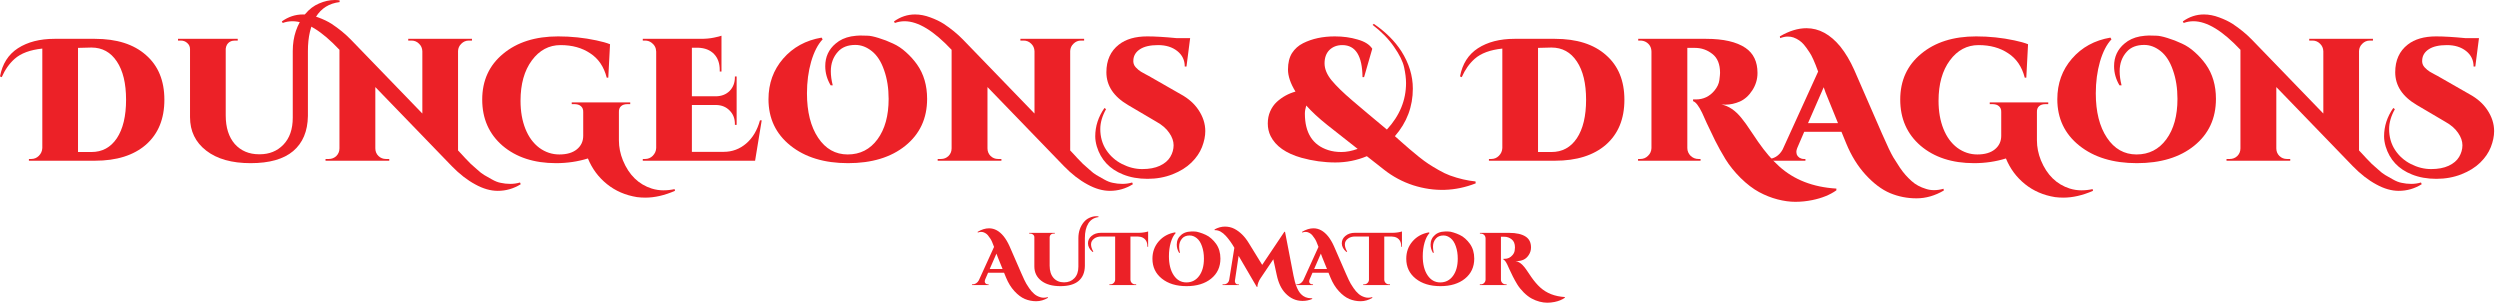 <svg width="402" height="49" viewBox="0 0 402 49" fill="none" xmlns="http://www.w3.org/2000/svg">
<path d="M15.26 25.844H4.648V25.564H5.012C5.497 25.564 5.908 25.396 6.244 25.06C6.599 24.705 6.785 24.285 6.804 23.8V7.812C4.844 8.017 3.36 8.568 2.352 9.464C1.493 10.229 0.803 11.209 0.28 12.404L0 12.292C0.373 10.276 1.335 8.764 2.884 7.756C4.452 6.748 6.412 6.244 8.764 6.244H15.26C18.769 6.244 21.504 7.112 23.464 8.848C25.443 10.565 26.432 12.964 26.432 16.044C26.432 19.124 25.443 21.532 23.464 23.268C21.485 24.985 18.751 25.844 15.26 25.844ZM12.544 24.444H14.7C16.436 24.444 17.799 23.707 18.788 22.232C19.777 20.739 20.272 18.676 20.272 16.044C20.272 13.412 19.777 11.359 18.788 9.884C17.799 8.391 16.436 7.644 14.7 7.644L12.544 7.7V24.444Z" fill="#EC2127"/>
<path d="M53.824 0C54.085 0 54.346 0.019 54.608 0.056V0.336C52.928 0.541 51.658 1.335 50.8 2.716C49.941 4.097 49.512 5.927 49.512 8.204V18.648C49.474 21.112 48.681 22.997 47.132 24.304C45.601 25.592 43.324 26.236 40.3 26.236C37.276 26.236 34.896 25.564 33.16 24.22C31.424 22.876 30.556 21.084 30.556 18.844C30.556 18.788 30.556 18.732 30.556 18.676V7.896C30.556 7.504 30.407 7.177 30.108 6.916C29.828 6.655 29.483 6.524 29.072 6.524H28.624V6.244H38.228V6.524H37.78C37.201 6.524 36.772 6.748 36.492 7.196C36.38 7.401 36.315 7.616 36.296 7.84V18.564C36.296 20.505 36.781 22.036 37.752 23.156C38.741 24.257 40.048 24.808 41.672 24.808C41.691 24.808 41.7 24.808 41.7 24.808C41.718 24.808 41.737 24.808 41.756 24.808C43.305 24.808 44.575 24.295 45.564 23.268C46.572 22.223 47.076 20.776 47.076 18.928V8.204C47.076 5.889 47.748 3.901 49.092 2.24C49.727 1.475 50.464 0.915 51.304 0.56C52.163 0.187 53.002 0 53.824 0Z" fill="#EC2127"/>
<path d="M83.733 29.624C82.594 30.333 81.362 30.688 80.037 30.688C78.879 30.688 77.675 30.343 76.425 29.652C75.137 28.961 73.877 27.981 72.645 26.712L60.353 14V23.856C60.353 24.341 60.521 24.752 60.857 25.088C61.193 25.405 61.594 25.564 62.061 25.564H62.593V25.844H52.345V25.564H52.877C53.343 25.564 53.745 25.405 54.081 25.088C54.417 24.752 54.585 24.341 54.585 23.856V8.008C51.71 4.947 49.19 3.416 47.025 3.416C46.483 3.416 45.961 3.509 45.457 3.696L45.317 3.444C46.362 2.697 47.491 2.324 48.705 2.324C49.507 2.324 50.329 2.483 51.169 2.8C51.99 3.099 52.709 3.444 53.325 3.836C54.482 4.601 55.509 5.441 56.405 6.356L67.913 18.256V8.232C67.894 7.747 67.717 7.345 67.381 7.028C67.045 6.692 66.643 6.524 66.177 6.524H65.645V6.244H75.893V6.524H75.389C74.922 6.524 74.521 6.692 74.185 7.028C73.849 7.345 73.671 7.737 73.653 8.204V24.192L74.157 24.724C74.157 24.724 74.371 24.957 74.801 25.424C75.249 25.891 75.547 26.199 75.697 26.348C75.865 26.497 76.191 26.787 76.677 27.216C77.162 27.664 77.554 27.972 77.853 28.14C78.151 28.327 78.562 28.56 79.085 28.84C79.607 29.139 80.083 29.325 80.513 29.4C80.998 29.512 81.511 29.568 82.053 29.568C82.594 29.568 83.117 29.493 83.621 29.344L83.733 29.624Z" fill="#EC2127"/>
<path d="M103.777 31.78C103.329 31.78 102.881 31.752 102.433 31.696C100.566 31.397 98.951 30.697 97.589 29.596C96.226 28.495 95.209 27.123 94.537 25.48C92.913 25.984 91.205 26.236 89.413 26.236C85.885 26.236 83.019 25.303 80.817 23.436C78.633 21.551 77.541 19.077 77.541 16.016C77.541 12.955 78.661 10.5 80.901 8.652C83.141 6.785 86.09 5.852 89.749 5.852C91.858 5.852 93.911 6.067 95.909 6.496C96.805 6.683 97.533 6.888 98.093 7.112L97.813 12.488H97.561C97.113 10.733 96.226 9.427 94.901 8.568C93.594 7.691 92.007 7.252 90.141 7.252C88.274 7.252 86.734 8.073 85.521 9.716C84.307 11.359 83.701 13.524 83.701 16.212C83.701 17.911 83.962 19.413 84.485 20.72C85.007 22.027 85.754 23.044 86.725 23.772C87.695 24.481 88.769 24.836 89.945 24.836C91.139 24.836 92.073 24.565 92.745 24.024C93.435 23.464 93.781 22.736 93.781 21.84V18.032C93.799 17.621 93.678 17.304 93.417 17.08C93.174 16.856 92.819 16.744 92.353 16.744H91.933V16.464H101.341V16.744H100.893C100.445 16.744 100.099 16.856 99.857 17.08C99.614 17.304 99.502 17.621 99.521 18.032V22.568C99.521 23.651 99.735 24.724 100.165 25.788C101.135 28.14 102.685 29.652 104.813 30.324C105.429 30.511 106.045 30.604 106.661 30.604C107.277 30.604 107.883 30.539 108.481 30.408L108.537 30.688C106.857 31.416 105.27 31.78 103.777 31.78Z" fill="#EC2127"/>
<path d="M103.723 25.564C104.208 25.564 104.619 25.396 104.955 25.06C105.309 24.705 105.496 24.285 105.515 23.8V8.288C105.496 7.691 105.244 7.215 104.759 6.86C104.46 6.636 104.115 6.524 103.723 6.524H103.359V6.244H112.683C113.485 6.244 114.195 6.179 114.811 6.048C115.445 5.917 115.847 5.815 116.015 5.74V11.508H115.735V11.284C115.735 10.183 115.427 9.315 114.811 8.68C114.195 8.045 113.336 7.709 112.235 7.672H111.255V15.484H115.147C116.043 15.465 116.771 15.176 117.331 14.616C117.891 14.037 118.171 13.3 118.171 12.404V12.292H118.451V20.076H118.171V19.936C118.171 19.059 117.891 18.34 117.331 17.78C116.771 17.201 116.052 16.903 115.175 16.884H111.255V24.416H116.379C117.741 24.416 118.945 23.968 119.991 23.072C121.036 22.176 121.773 20.935 122.203 19.348H122.483L121.419 25.844H103.359V25.564H103.723Z" fill="#EC2127"/>
<path d="M133.568 13.72C132.99 12.749 132.7 11.723 132.7 10.64C132.7 9.147 133.26 7.933 134.38 7C135.052 6.421 135.883 6.039 136.872 5.852C137.47 5.759 137.946 5.712 138.3 5.712C138.674 5.712 139.066 5.721 139.476 5.74C139.887 5.74 140.484 5.861 141.268 6.104C142.071 6.347 142.846 6.645 143.592 7C144.339 7.336 145.039 7.803 145.692 8.4C146.364 8.997 146.952 9.651 147.456 10.36C148.539 11.891 149.08 13.739 149.08 15.904C149.08 19.04 147.914 21.551 145.58 23.436C143.266 25.303 140.195 26.236 136.368 26.236C132.542 26.236 129.452 25.293 127.1 23.408C124.748 21.523 123.572 19.04 123.572 15.96C123.572 13.421 124.356 11.247 125.924 9.436C127.511 7.607 129.574 6.477 132.112 6.048L132.28 6.328C131.515 7.131 130.899 8.325 130.432 9.912C129.984 11.48 129.76 13.179 129.76 15.008C129.76 17.976 130.358 20.356 131.552 22.148C132.747 23.94 134.334 24.836 136.312 24.836C138.31 24.836 139.906 24.024 141.1 22.4C142.295 20.776 142.892 18.611 142.892 15.904C142.892 14.187 142.65 12.647 142.164 11.284C141.698 9.921 141.044 8.904 140.204 8.232C139.364 7.56 138.478 7.224 137.544 7.224C136.331 7.224 135.398 7.588 134.744 8.316C133.979 9.156 133.596 10.201 133.596 11.452C133.596 12.161 133.699 12.917 133.904 13.72H133.568Z" fill="#EC2127"/>
<path d="M182.167 29.624C181.028 30.333 179.796 30.688 178.471 30.688C177.314 30.688 176.11 30.343 174.859 29.652C173.571 28.961 172.311 27.981 171.079 26.712L158.787 14V23.856C158.787 24.341 158.955 24.752 159.291 25.088C159.627 25.405 160.028 25.564 160.495 25.564H161.027V25.844H150.779V25.564H151.311C151.778 25.564 152.179 25.405 152.515 25.088C152.851 24.752 153.019 24.341 153.019 23.856V8.008C150.144 4.947 147.624 3.416 145.459 3.416C144.918 3.416 144.395 3.509 143.891 3.696L143.751 3.444C144.796 2.697 145.926 2.324 147.139 2.324C147.942 2.324 148.763 2.483 149.603 2.8C150.424 3.099 151.143 3.444 151.759 3.836C152.916 4.601 153.943 5.441 154.839 6.356L166.347 18.256V8.232C166.328 7.747 166.151 7.345 165.815 7.028C165.479 6.692 165.078 6.524 164.611 6.524H164.079V6.244H174.327V6.524H173.823C173.356 6.524 172.955 6.692 172.619 7.028C172.283 7.345 172.106 7.737 172.087 8.204V24.192L172.591 24.724C172.591 24.724 172.806 24.957 173.235 25.424C173.683 25.891 173.982 26.199 174.131 26.348C174.299 26.497 174.626 26.787 175.111 27.216C175.596 27.664 175.988 27.972 176.287 28.14C176.586 28.327 176.996 28.56 177.519 28.84C178.042 29.139 178.518 29.325 178.947 29.4C179.432 29.512 179.946 29.568 180.487 29.568C181.028 29.568 181.551 29.493 182.055 29.344L182.167 29.624Z" fill="#EC2127"/>
<path d="M193.811 21.084C193.811 21.887 193.634 22.745 193.279 23.66C192.924 24.556 192.355 25.387 191.571 26.152C190.787 26.917 189.779 27.543 188.547 28.028C187.315 28.513 185.971 28.756 184.515 28.756C183.059 28.756 181.752 28.523 180.595 28.056C178.43 27.197 177.02 25.695 176.367 23.548C176.199 22.969 176.115 22.428 176.115 21.924C176.115 20.3 176.61 18.779 177.599 17.36L177.851 17.556C177.235 18.657 176.927 19.721 176.927 20.748C176.927 22.017 177.244 23.137 177.879 24.108C178.514 25.079 179.363 25.835 180.427 26.376C181.491 26.917 182.574 27.188 183.675 27.188C184.795 27.188 185.738 27.011 186.503 26.656C187.268 26.301 187.828 25.825 188.183 25.228C188.538 24.631 188.715 24.005 188.715 23.352C188.715 22.699 188.482 22.036 188.015 21.364C187.548 20.673 186.858 20.076 185.943 19.572L181.379 16.884C179.064 15.521 177.907 13.767 177.907 11.62C177.907 9.697 178.579 8.213 179.923 7.168C181.043 6.291 182.564 5.852 184.487 5.852C185.719 5.852 187.287 5.945 189.191 6.132H191.375L190.787 10.696H190.507C190.507 9.669 190.106 8.839 189.303 8.204C188.5 7.569 187.474 7.252 186.223 7.252C184.972 7.252 184.011 7.467 183.339 7.896C182.667 8.325 182.303 8.895 182.247 9.604C182.191 10.089 182.322 10.5 182.639 10.836C182.919 11.135 183.199 11.368 183.479 11.536C183.759 11.685 184.011 11.825 184.235 11.956C184.459 12.087 184.618 12.171 184.711 12.208L189.947 15.204C191.123 15.857 192.038 16.669 192.691 17.64C193.438 18.741 193.811 19.889 193.811 21.084Z" fill="#EC2127"/>
<path d="M237.292 29.484C234.007 30.772 230.656 30.875 227.24 29.792C225.523 29.232 223.955 28.392 222.536 27.272L219.792 25.116C218.187 25.788 216.497 26.124 214.724 26.124C212.895 26.124 211.075 25.872 209.264 25.368C206.763 24.659 205.111 23.492 204.308 21.868C204.009 21.252 203.86 20.58 203.86 19.852C203.86 19.124 203.991 18.471 204.252 17.892C204.513 17.295 204.868 16.791 205.316 16.38C206.175 15.596 207.173 15.045 208.312 14.728C207.509 13.421 207.108 12.236 207.108 11.172C207.108 10.108 207.323 9.231 207.752 8.54C208.2 7.849 208.797 7.317 209.544 6.944C211 6.216 212.699 5.852 214.64 5.852C215.965 5.852 217.188 6.02 218.308 6.356C219.447 6.673 220.231 7.168 220.66 7.84L219.344 12.404H219.092C219.055 8.969 217.972 7.252 215.844 7.252C215.004 7.252 214.313 7.513 213.772 8.036C213.249 8.559 212.988 9.277 212.988 10.192C212.988 11.088 213.371 12.003 214.136 12.936C214.901 13.851 215.993 14.915 217.412 16.128C218.831 17.341 220.697 18.909 223.012 20.832C225.065 18.611 226.092 16.119 226.092 13.356C226.092 12.628 225.989 11.788 225.784 10.836C225.579 9.884 225.037 8.783 224.16 7.532C223.301 6.281 222.153 5.105 220.716 4.004L220.912 3.836C222.797 5.124 224.272 6.589 225.336 8.232C226.568 10.173 227.184 12.18 227.184 14.252C227.184 17.145 226.223 19.693 224.3 21.896C224.449 22.027 224.795 22.335 225.336 22.82C225.877 23.287 226.316 23.669 226.652 23.968C227.007 24.267 227.501 24.677 228.136 25.2C228.771 25.704 229.303 26.096 229.732 26.376C230.161 26.656 230.703 26.983 231.356 27.356C232.009 27.729 232.616 28.019 233.176 28.224C234.576 28.728 235.939 29.045 237.264 29.176L237.292 29.484ZM210.048 16.968C209.899 17.453 209.824 17.883 209.824 18.256C209.824 21.373 211.075 23.333 213.576 24.136C214.211 24.341 214.92 24.444 215.704 24.444C216.507 24.444 217.375 24.276 218.308 23.94L213.436 20.104C212.055 19.003 210.925 17.957 210.048 16.968Z" fill="#EC2127"/>
<path d="M250.031 25.844H239.419V25.564H239.783C240.269 25.564 240.679 25.396 241.015 25.06C241.37 24.705 241.557 24.285 241.575 23.8V7.812C239.615 8.017 238.131 8.568 237.123 9.464C236.265 10.229 235.574 11.209 235.051 12.404L234.771 12.292C235.145 10.276 236.106 8.764 237.655 7.756C239.223 6.748 241.183 6.244 243.535 6.244H250.031C253.541 6.244 256.275 7.112 258.235 8.848C260.214 10.565 261.203 12.964 261.203 16.044C261.203 19.124 260.214 21.532 258.235 23.268C256.257 24.985 253.522 25.844 250.031 25.844ZM247.315 24.444H249.471C251.207 24.444 252.57 23.707 253.559 22.232C254.549 20.739 255.043 18.676 255.043 16.044C255.043 13.412 254.549 11.359 253.559 9.884C252.57 8.391 251.207 7.644 249.471 7.644L247.315 7.7V24.444Z" fill="#EC2127"/>
<path d="M282.606 11.732C282.606 12.74 282.326 13.673 281.766 14.532C281.225 15.372 280.562 15.969 279.778 16.324C278.994 16.66 278.22 16.828 277.454 16.828C277.23 16.828 277.016 16.819 276.81 16.8C277.986 17.043 279.06 17.771 280.03 18.984C280.478 19.525 280.982 20.225 281.542 21.084C282.102 21.924 282.494 22.503 282.718 22.82C283.838 24.425 284.958 25.732 286.078 26.74C288.468 28.905 291.538 30.1 295.29 30.324V30.604C294.264 31.332 292.976 31.855 291.426 32.172C290.512 32.359 289.597 32.452 288.682 32.452C287.786 32.452 286.834 32.321 285.826 32.06C284.818 31.799 283.829 31.407 282.858 30.884C281.888 30.361 280.898 29.605 279.89 28.616C278.901 27.627 278.089 26.619 277.454 25.592C276.82 24.547 276.269 23.557 275.802 22.624C275.336 21.672 274.888 20.739 274.458 19.824C274.048 18.909 273.796 18.349 273.702 18.144C273.161 17.024 272.676 16.399 272.246 16.268V15.988H272.694C273.908 15.988 274.906 15.512 275.69 14.56C276.138 14.019 276.4 13.459 276.474 12.88C276.549 12.283 276.586 11.9 276.586 11.732C276.586 10.332 276.176 9.315 275.354 8.68C274.533 8.027 273.6 7.7 272.554 7.7H271.322V23.8C271.322 24.285 271.5 24.705 271.854 25.06C272.209 25.396 272.629 25.564 273.114 25.564H273.45V25.844H263.398V25.564H263.762C264.248 25.564 264.658 25.396 264.994 25.06C265.349 24.724 265.536 24.313 265.554 23.828V8.288C265.536 7.597 265.237 7.084 264.658 6.748C264.378 6.599 264.08 6.524 263.762 6.524H263.426V6.244H274.346C277.128 6.244 279.237 6.729 280.674 7.7C281.962 8.577 282.606 9.921 282.606 11.732Z" fill="#EC2127"/>
<path d="M312.572 30.632C311.135 31.472 309.669 31.892 308.176 31.892C306.683 31.892 305.264 31.612 303.92 31.052C302.595 30.492 301.288 29.512 300 28.112C298.731 26.731 297.685 25.041 296.864 23.044L296.108 21.196H290.116L288.996 23.8C288.903 24.043 288.856 24.239 288.856 24.388C288.856 24.537 288.884 24.705 288.94 24.892C289.015 25.06 289.155 25.219 289.36 25.368C289.584 25.499 289.817 25.564 290.06 25.564H290.312V25.844H284.068V25.564H284.32C284.749 25.564 285.169 25.443 285.58 25.2C286.009 24.939 286.364 24.556 286.644 24.052L292.356 11.508C291.796 9.959 291.329 8.923 290.956 8.4C290.601 7.859 290.303 7.448 290.06 7.168C289.612 6.645 289.052 6.263 288.38 6.02C288.119 5.927 287.811 5.88 287.456 5.88C287.101 5.88 286.7 5.964 286.252 6.132L286.196 5.852C287.689 4.975 289.117 4.536 290.48 4.536C292.496 4.536 294.316 5.525 295.94 7.504C296.761 8.531 297.499 9.772 298.152 11.228L302.632 21.504C303.453 23.389 304.06 24.659 304.452 25.312C304.844 25.947 305.189 26.488 305.488 26.936C305.805 27.403 306.113 27.804 306.412 28.14C306.711 28.476 307.037 28.803 307.392 29.12C308.008 29.68 308.783 30.1 309.716 30.38C310.108 30.511 310.537 30.576 311.004 30.576C311.489 30.576 311.993 30.501 312.516 30.352L312.572 30.632ZM290.732 19.796H295.548L293.784 15.456C293.635 15.12 293.457 14.644 293.252 14.028L290.732 19.796Z" fill="#EC2127"/>
<path d="M331.794 31.78C331.346 31.78 330.898 31.752 330.45 31.696C328.583 31.397 326.969 30.697 325.606 29.596C324.243 28.495 323.226 27.123 322.554 25.48C320.93 25.984 319.222 26.236 317.43 26.236C313.902 26.236 311.037 25.303 308.834 23.436C306.65 21.551 305.558 19.077 305.558 16.016C305.558 12.955 306.678 10.5 308.918 8.652C311.158 6.785 314.107 5.852 317.766 5.852C319.875 5.852 321.929 6.067 323.926 6.496C324.822 6.683 325.55 6.888 326.11 7.112L325.83 12.488H325.578C325.13 10.733 324.243 9.427 322.918 8.568C321.611 7.691 320.025 7.252 318.158 7.252C316.291 7.252 314.751 8.073 313.538 9.716C312.325 11.359 311.718 13.524 311.718 16.212C311.718 17.911 311.979 19.413 312.502 20.72C313.025 22.027 313.771 23.044 314.742 23.772C315.713 24.481 316.786 24.836 317.962 24.836C319.157 24.836 320.09 24.565 320.762 24.024C321.453 23.464 321.798 22.736 321.798 21.84V18.032C321.817 17.621 321.695 17.304 321.434 17.08C321.191 16.856 320.837 16.744 320.37 16.744H319.95V16.464H329.358V16.744H328.91C328.462 16.744 328.117 16.856 327.874 17.08C327.631 17.304 327.519 17.621 327.538 18.032V22.568C327.538 23.651 327.753 24.724 328.182 25.788C329.153 28.14 330.702 29.652 332.83 30.324C333.446 30.511 334.062 30.604 334.678 30.604C335.294 30.604 335.901 30.539 336.498 30.408L336.554 30.688C334.874 31.416 333.287 31.78 331.794 31.78Z" fill="#EC2127"/>
<path d="M340.812 13.72C340.233 12.749 339.944 11.723 339.944 10.64C339.944 9.147 340.504 7.933 341.624 7C342.296 6.421 343.127 6.039 344.116 5.852C344.713 5.759 345.189 5.712 345.544 5.712C345.917 5.712 346.309 5.721 346.72 5.74C347.131 5.74 347.728 5.861 348.512 6.104C349.315 6.347 350.089 6.645 350.836 7C351.583 7.336 352.283 7.803 352.936 8.4C353.608 8.997 354.196 9.651 354.7 10.36C355.783 11.891 356.324 13.739 356.324 15.904C356.324 19.04 355.157 21.551 352.824 23.436C350.509 25.303 347.439 26.236 343.612 26.236C339.785 26.236 336.696 25.293 334.344 23.408C331.992 21.523 330.816 19.04 330.816 15.96C330.816 13.421 331.6 11.247 333.168 9.436C334.755 7.607 336.817 6.477 339.356 6.048L339.524 6.328C338.759 7.131 338.143 8.325 337.676 9.912C337.228 11.48 337.004 13.179 337.004 15.008C337.004 17.976 337.601 20.356 338.796 22.148C339.991 23.94 341.577 24.836 343.556 24.836C345.553 24.836 347.149 24.024 348.344 22.4C349.539 20.776 350.136 18.611 350.136 15.904C350.136 14.187 349.893 12.647 349.408 11.284C348.941 9.921 348.288 8.904 347.448 8.232C346.608 7.56 345.721 7.224 344.788 7.224C343.575 7.224 342.641 7.588 341.988 8.316C341.223 9.156 340.84 10.201 340.84 11.452C340.84 12.161 340.943 12.917 341.148 13.72H340.812Z" fill="#EC2127"/>
<path d="M389.411 29.624C388.272 30.333 387.04 30.688 385.715 30.688C384.557 30.688 383.353 30.343 382.103 29.652C380.815 28.961 379.555 27.981 378.323 26.712L366.031 14V23.856C366.031 24.341 366.199 24.752 366.535 25.088C366.871 25.405 367.272 25.564 367.739 25.564H368.271V25.844H358.023V25.564H358.555C359.021 25.564 359.423 25.405 359.759 25.088C360.095 24.752 360.263 24.341 360.263 23.856V8.008C357.388 4.947 354.868 3.416 352.703 3.416C352.161 3.416 351.639 3.509 351.135 3.696L350.995 3.444C352.04 2.697 353.169 2.324 354.383 2.324C355.185 2.324 356.007 2.483 356.847 2.8C357.668 3.099 358.387 3.444 359.003 3.836C360.16 4.601 361.187 5.441 362.083 6.356L373.591 18.256V8.232C373.572 7.747 373.395 7.345 373.059 7.028C372.723 6.692 372.321 6.524 371.855 6.524H371.323V6.244H381.571V6.524H381.067C380.6 6.524 380.199 6.692 379.863 7.028C379.527 7.345 379.349 7.737 379.331 8.204V24.192L379.835 24.724C379.835 24.724 380.049 24.957 380.479 25.424C380.927 25.891 381.225 26.199 381.375 26.348C381.543 26.497 381.869 26.787 382.355 27.216C382.84 27.664 383.232 27.972 383.531 28.14C383.829 28.327 384.24 28.56 384.763 28.84C385.285 29.139 385.761 29.325 386.191 29.4C386.676 29.512 387.189 29.568 387.731 29.568C388.272 29.568 388.795 29.493 389.299 29.344L389.411 29.624Z" fill="#EC2127"/>
<path d="M401.055 21.084C401.055 21.887 400.877 22.745 400.523 23.66C400.168 24.556 399.599 25.387 398.815 26.152C398.031 26.917 397.023 27.543 395.791 28.028C394.559 28.513 393.215 28.756 391.759 28.756C390.303 28.756 388.996 28.523 387.839 28.056C385.673 27.197 384.264 25.695 383.611 23.548C383.443 22.969 383.359 22.428 383.359 21.924C383.359 20.3 383.853 18.779 384.843 17.36L385.095 17.556C384.479 18.657 384.171 19.721 384.171 20.748C384.171 22.017 384.488 23.137 385.123 24.108C385.757 25.079 386.607 25.835 387.671 26.376C388.735 26.917 389.817 27.188 390.919 27.188C392.039 27.188 392.981 27.011 393.747 26.656C394.512 26.301 395.072 25.825 395.427 25.228C395.781 24.631 395.959 24.005 395.959 23.352C395.959 22.699 395.725 22.036 395.259 21.364C394.792 20.673 394.101 20.076 393.187 19.572L388.623 16.884C386.308 15.521 385.151 13.767 385.151 11.62C385.151 9.697 385.823 8.213 387.167 7.168C388.287 6.291 389.808 5.852 391.731 5.852C392.963 5.852 394.531 5.945 396.435 6.132H398.619L398.031 10.696H397.751C397.751 9.669 397.349 8.839 396.547 8.204C395.744 7.569 394.717 7.252 393.467 7.252C392.216 7.252 391.255 7.467 390.583 7.896C389.911 8.325 389.547 8.895 389.491 9.604C389.435 10.089 389.565 10.5 389.883 10.836C390.163 11.135 390.443 11.368 390.723 11.536C391.003 11.685 391.255 11.825 391.479 11.956C391.703 12.087 391.861 12.171 391.955 12.208L397.191 15.204C398.367 15.857 399.281 16.669 399.935 17.64C400.681 18.741 401.055 19.889 401.055 21.084Z" fill="#EC2127"/>
<path d="M168.508 47.896C167.892 48.256 167.264 48.436 166.624 48.436C165.984 48.436 165.376 48.316 164.8 48.076C164.232 47.836 163.672 47.416 163.12 46.816C162.576 46.224 162.128 45.5 161.776 44.644L161.452 43.852H158.884L158.404 44.968C158.364 45.072 158.344 45.156 158.344 45.22C158.344 45.284 158.356 45.356 158.38 45.436C158.412 45.508 158.472 45.576 158.56 45.64C158.656 45.696 158.756 45.724 158.86 45.724H158.968V45.844H156.292V45.724H156.4C156.584 45.724 156.764 45.672 156.94 45.568C157.124 45.456 157.276 45.292 157.396 45.076L159.844 39.7C159.604 39.036 159.404 38.592 159.244 38.368C159.092 38.136 158.964 37.96 158.86 37.84C158.668 37.616 158.428 37.452 158.14 37.348C158.028 37.308 157.896 37.288 157.744 37.288C157.592 37.288 157.42 37.324 157.228 37.396L157.204 37.276C157.844 36.9 158.456 36.712 159.04 36.712C159.904 36.712 160.684 37.136 161.38 37.984C161.732 38.424 162.048 38.956 162.328 39.58L164.248 43.984C164.6 44.792 164.86 45.336 165.028 45.616C165.196 45.888 165.344 46.12 165.472 46.312C165.608 46.512 165.74 46.684 165.868 46.828C165.996 46.972 166.136 47.112 166.288 47.248C166.552 47.488 166.884 47.668 167.284 47.788C167.452 47.844 167.636 47.872 167.836 47.872C168.044 47.872 168.26 47.84 168.484 47.776L168.508 47.896ZM159.148 43.252H161.212L160.456 41.392C160.392 41.248 160.316 41.044 160.228 40.78L159.148 43.252Z" fill="#EC2127"/>
<path d="M176.296 34.768C176.408 34.768 176.52 34.776 176.632 34.792V34.912C175.912 35 175.368 35.34 175 35.932C174.632 36.524 174.448 37.308 174.448 38.284V42.76C174.432 43.816 174.092 44.624 173.428 45.184C172.772 45.736 171.796 46.012 170.5 46.012C169.204 46.012 168.184 45.724 167.44 45.148C166.696 44.572 166.324 43.804 166.324 42.844C166.324 42.82 166.324 42.796 166.324 42.772V38.152C166.324 37.984 166.26 37.844 166.132 37.732C166.012 37.62 165.864 37.564 165.688 37.564H165.496V37.444H169.612V37.564H169.42C169.172 37.564 168.988 37.66 168.868 37.852C168.82 37.94 168.792 38.032 168.784 38.128V42.724C168.784 43.556 168.992 44.212 169.408 44.692C169.832 45.164 170.392 45.4 171.088 45.4C171.096 45.4 171.1 45.4 171.1 45.4C171.108 45.4 171.116 45.4 171.124 45.4C171.788 45.4 172.332 45.18 172.756 44.74C173.188 44.292 173.404 43.672 173.404 42.88V38.284C173.404 37.292 173.692 36.44 174.268 35.728C174.54 35.4 174.856 35.16 175.216 35.008C175.584 34.848 175.944 34.768 176.296 34.768Z" fill="#EC2127"/>
<path d="M175.679 40.516C175.191 40.084 174.947 39.62 174.947 39.124C174.947 38.66 175.135 38.268 175.511 37.948C175.911 37.604 176.431 37.432 177.071 37.432H183.203C183.451 37.432 183.719 37.408 184.007 37.36C184.295 37.312 184.499 37.264 184.619 37.216V39.688L184.499 39.676V39.592C184.499 38.944 184.259 38.488 183.779 38.224C183.547 38.104 183.271 38.04 182.951 38.032H181.775V44.98C181.783 45.188 181.859 45.364 182.003 45.508C182.155 45.652 182.335 45.724 182.543 45.724H182.699V45.844H178.391V45.724H178.547C178.755 45.724 178.931 45.652 179.075 45.508C179.227 45.364 179.307 45.192 179.315 44.992V38.032H177.071C176.623 38.032 176.251 38.14 175.955 38.356C175.611 38.604 175.439 38.916 175.439 39.292C175.439 39.66 175.563 40.048 175.811 40.456L175.679 40.516Z" fill="#EC2127"/>
<path d="M189.596 40.648C189.348 40.232 189.224 39.792 189.224 39.328C189.224 38.688 189.464 38.168 189.944 37.768C190.232 37.52 190.588 37.356 191.012 37.276C191.268 37.236 191.472 37.216 191.624 37.216C191.784 37.216 191.952 37.22 192.128 37.228C192.304 37.228 192.56 37.28 192.896 37.384C193.24 37.488 193.572 37.616 193.892 37.768C194.212 37.912 194.512 38.112 194.792 38.368C195.08 38.624 195.332 38.904 195.548 39.208C196.012 39.864 196.244 40.656 196.244 41.584C196.244 42.928 195.744 44.004 194.744 44.812C193.752 45.612 192.436 46.012 190.796 46.012C189.156 46.012 187.832 45.608 186.824 44.8C185.816 43.992 185.312 42.928 185.312 41.608C185.312 40.52 185.648 39.588 186.32 38.812C187 38.028 187.884 37.544 188.972 37.36L189.044 37.48C188.716 37.824 188.452 38.336 188.252 39.016C188.06 39.688 187.964 40.416 187.964 41.2C187.964 42.472 188.22 43.492 188.732 44.26C189.244 45.028 189.924 45.412 190.772 45.412C191.628 45.412 192.312 45.064 192.824 44.368C193.336 43.672 193.592 42.744 193.592 41.584C193.592 40.848 193.488 40.188 193.28 39.604C193.08 39.02 192.8 38.584 192.44 38.296C192.08 38.008 191.7 37.864 191.3 37.864C190.78 37.864 190.38 38.02 190.1 38.332C189.772 38.692 189.608 39.14 189.608 39.676C189.608 39.98 189.652 40.304 189.74 40.648H189.596Z" fill="#EC2127"/>
<path d="M195.293 36.892C195.861 36.588 196.417 36.436 196.961 36.436C197.513 36.436 198.017 36.552 198.473 36.784C199.385 37.256 200.165 38.028 200.813 39.1L202.961 42.592L206.525 37.276H206.633L207.989 44.296C208.261 45.736 208.665 46.736 209.201 47.296C209.625 47.736 210.165 47.956 210.821 47.956C210.877 47.956 210.937 47.956 211.001 47.956V48.076C210.505 48.284 209.989 48.388 209.453 48.388C208.389 48.388 207.465 47.972 206.681 47.14C206.025 46.452 205.565 45.48 205.301 44.224L204.749 41.692L202.697 44.74C202.561 44.932 202.441 45.164 202.337 45.436C202.233 45.708 202.185 45.94 202.193 46.132H202.085L199.169 41.14L198.569 45.172V45.22C198.569 45.348 198.613 45.468 198.701 45.58C198.797 45.684 198.909 45.736 199.037 45.736H199.217V45.844H196.589V45.724H196.781C196.997 45.724 197.185 45.66 197.345 45.532C197.513 45.396 197.617 45.216 197.657 44.992L198.485 39.844C198.077 39.132 197.625 38.5 197.129 37.948C196.561 37.324 195.993 37.012 195.425 37.012C195.393 37.012 195.361 37.012 195.329 37.012L195.293 36.892Z" fill="#EC2127"/>
<path d="M220.675 47.896C220.059 48.256 219.431 48.436 218.791 48.436C218.151 48.436 217.543 48.316 216.967 48.076C216.399 47.836 215.839 47.416 215.287 46.816C214.743 46.224 214.295 45.5 213.943 44.644L213.619 43.852H211.051L210.571 44.968C210.531 45.072 210.511 45.156 210.511 45.22C210.511 45.284 210.523 45.356 210.547 45.436C210.579 45.508 210.639 45.576 210.727 45.64C210.823 45.696 210.923 45.724 211.027 45.724H211.135V45.844H208.459V45.724H208.567C208.751 45.724 208.931 45.672 209.107 45.568C209.291 45.456 209.443 45.292 209.563 45.076L212.011 39.7C211.771 39.036 211.571 38.592 211.411 38.368C211.259 38.136 211.131 37.96 211.027 37.84C210.835 37.616 210.595 37.452 210.307 37.348C210.195 37.308 210.063 37.288 209.911 37.288C209.759 37.288 209.587 37.324 209.395 37.396L209.371 37.276C210.011 36.9 210.623 36.712 211.207 36.712C212.071 36.712 212.851 37.136 213.547 37.984C213.899 38.424 214.215 38.956 214.495 39.58L216.415 43.984C216.767 44.792 217.027 45.336 217.195 45.616C217.363 45.888 217.511 46.12 217.639 46.312C217.775 46.512 217.907 46.684 218.035 46.828C218.163 46.972 218.303 47.112 218.455 47.248C218.719 47.488 219.051 47.668 219.451 47.788C219.619 47.844 219.803 47.872 220.003 47.872C220.211 47.872 220.427 47.84 220.651 47.776L220.675 47.896ZM211.315 43.252H213.379L212.623 41.392C212.559 41.248 212.483 41.044 212.395 40.78L211.315 43.252Z" fill="#EC2127"/>
<path d="M216.494 40.516C216.006 40.084 215.762 39.62 215.762 39.124C215.762 38.66 215.95 38.268 216.326 37.948C216.726 37.604 217.246 37.432 217.886 37.432H224.018C224.266 37.432 224.534 37.408 224.822 37.36C225.11 37.312 225.314 37.264 225.434 37.216V39.688L225.314 39.676V39.592C225.314 38.944 225.074 38.488 224.594 38.224C224.362 38.104 224.086 38.04 223.766 38.032H222.59V44.98C222.598 45.188 222.674 45.364 222.818 45.508C222.97 45.652 223.15 45.724 223.358 45.724H223.514V45.844H219.206V45.724H219.362C219.57 45.724 219.746 45.652 219.89 45.508C220.042 45.364 220.122 45.192 220.13 44.992V38.032H217.886C217.438 38.032 217.066 38.14 216.77 38.356C216.426 38.604 216.254 38.916 216.254 39.292C216.254 39.66 216.378 40.048 216.626 40.456L216.494 40.516Z" fill="#EC2127"/>
<path d="M230.411 40.648C230.163 40.232 230.039 39.792 230.039 39.328C230.039 38.688 230.279 38.168 230.759 37.768C231.047 37.52 231.403 37.356 231.827 37.276C232.083 37.236 232.287 37.216 232.439 37.216C232.599 37.216 232.767 37.22 232.943 37.228C233.119 37.228 233.375 37.28 233.711 37.384C234.055 37.488 234.387 37.616 234.707 37.768C235.027 37.912 235.327 38.112 235.607 38.368C235.895 38.624 236.147 38.904 236.363 39.208C236.827 39.864 237.059 40.656 237.059 41.584C237.059 42.928 236.559 44.004 235.559 44.812C234.567 45.612 233.251 46.012 231.611 46.012C229.971 46.012 228.647 45.608 227.639 44.8C226.631 43.992 226.127 42.928 226.127 41.608C226.127 40.52 226.463 39.588 227.135 38.812C227.815 38.028 228.699 37.544 229.787 37.36L229.859 37.48C229.531 37.824 229.267 38.336 229.067 39.016C228.875 39.688 228.779 40.416 228.779 41.2C228.779 42.472 229.035 43.492 229.547 44.26C230.059 45.028 230.739 45.412 231.587 45.412C232.443 45.412 233.127 45.064 233.639 44.368C234.151 43.672 234.407 42.744 234.407 41.584C234.407 40.848 234.303 40.188 234.095 39.604C233.895 39.02 233.615 38.584 233.255 38.296C232.895 38.008 232.515 37.864 232.115 37.864C231.595 37.864 231.195 38.02 230.915 38.332C230.587 38.692 230.423 39.14 230.423 39.676C230.423 39.98 230.467 40.304 230.555 40.648H230.411Z" fill="#EC2127"/>
<path d="M246.187 39.796C246.187 40.228 246.067 40.628 245.827 40.996C245.595 41.356 245.311 41.612 244.975 41.764C244.639 41.908 244.307 41.98 243.979 41.98C243.883 41.98 243.791 41.976 243.703 41.968C244.207 42.072 244.667 42.384 245.083 42.904C245.275 43.136 245.491 43.436 245.731 43.804C245.971 44.164 246.139 44.412 246.235 44.548C246.715 45.236 247.195 45.796 247.675 46.228C248.699 47.156 250.015 47.668 251.623 47.764V47.884C251.183 48.196 250.631 48.42 249.967 48.556C249.575 48.636 249.183 48.676 248.791 48.676C248.407 48.676 247.999 48.62 247.567 48.508C247.135 48.396 246.711 48.228 246.295 48.004C245.879 47.78 245.455 47.456 245.023 47.032C244.599 46.608 244.251 46.176 243.979 45.736C243.707 45.288 243.471 44.864 243.271 44.464C243.071 44.056 242.879 43.656 242.695 43.264C242.519 42.872 242.411 42.632 242.371 42.544C242.139 42.064 241.931 41.796 241.747 41.74V41.62H241.939C242.459 41.62 242.887 41.416 243.223 41.008C243.415 40.776 243.527 40.536 243.559 40.288C243.591 40.032 243.607 39.868 243.607 39.796C243.607 39.196 243.431 38.76 243.079 38.488C242.727 38.208 242.327 38.068 241.879 38.068H241.351V44.968C241.351 45.176 241.427 45.356 241.579 45.508C241.731 45.652 241.911 45.724 242.119 45.724H242.263V45.844H237.955V45.724H238.111C238.319 45.724 238.495 45.652 238.639 45.508C238.791 45.364 238.871 45.188 238.879 44.98V38.32C238.871 38.024 238.743 37.804 238.495 37.66C238.375 37.596 238.247 37.564 238.111 37.564H237.967V37.444H242.647C243.839 37.444 244.743 37.652 245.359 38.068C245.911 38.444 246.187 39.02 246.187 39.796Z" fill="#EC2127"/>
</svg>
